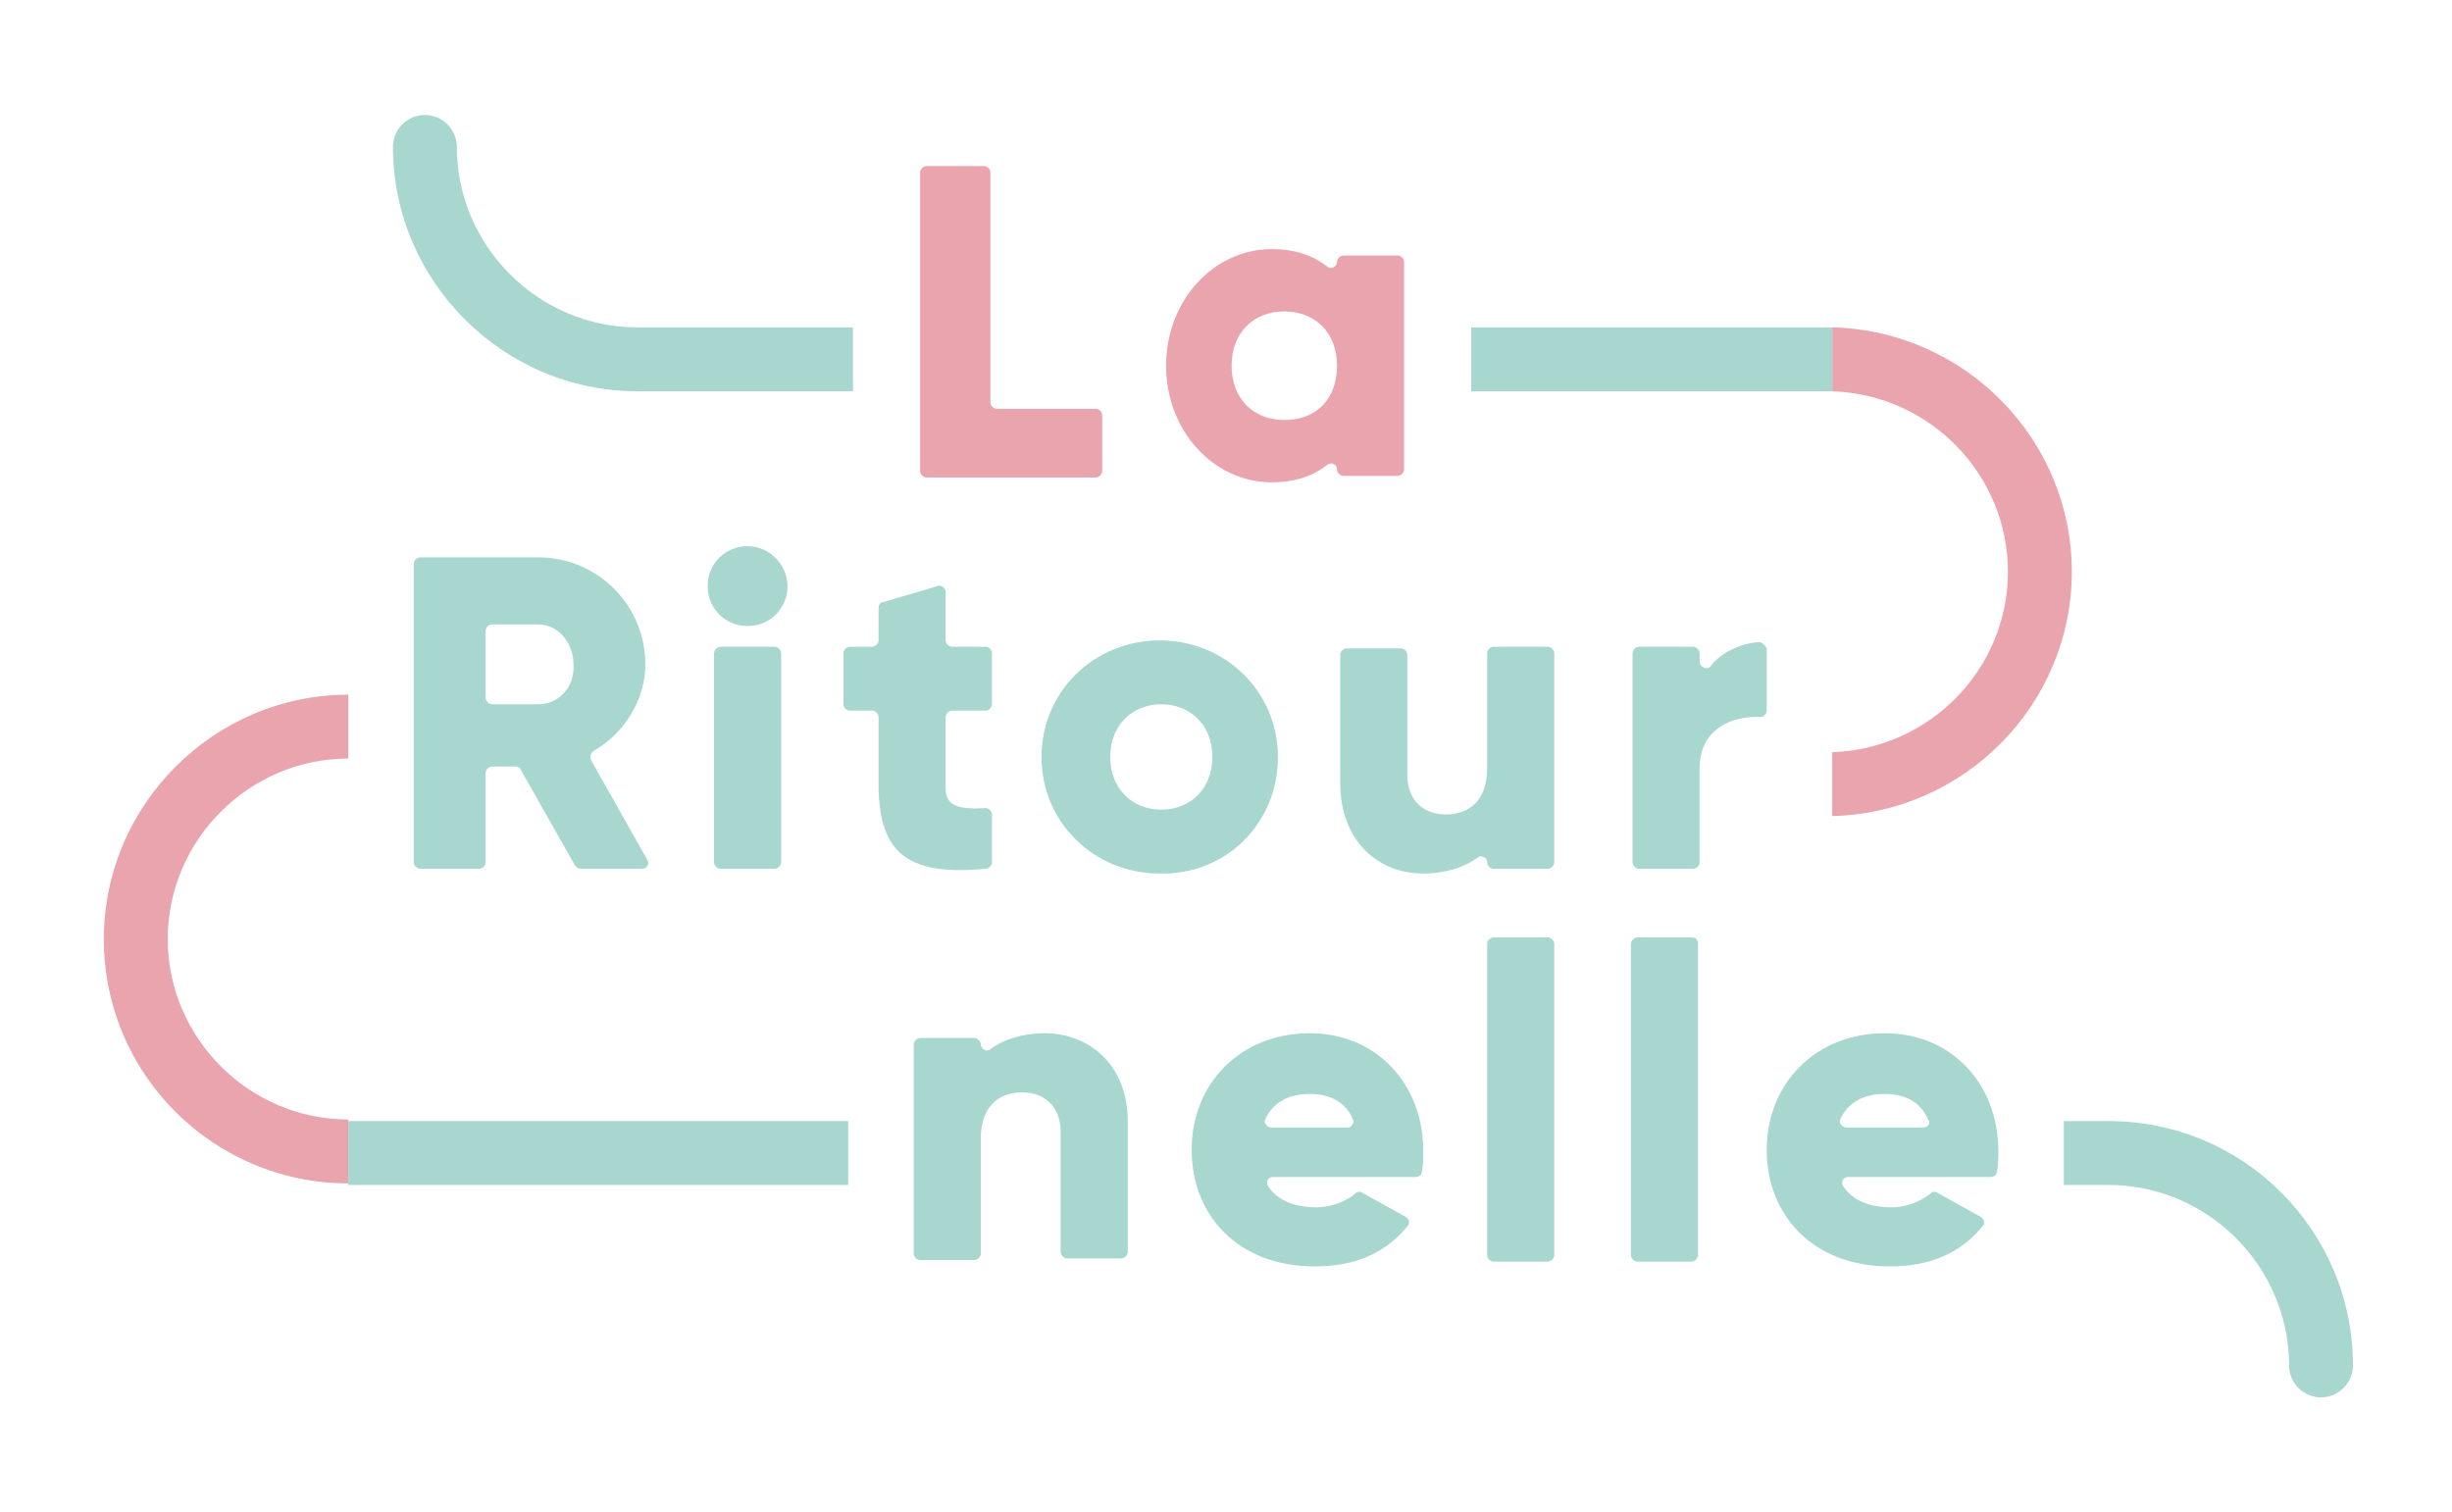 <?xml version="1.0" encoding="utf-8"?>
<!-- Generator: Adobe Illustrator 22.0.1, SVG Export Plug-In . SVG Version: 6.00 Build 0)  -->
<svg version="1.1" id="Calque_1" xmlns="http://www.w3.org/2000/svg" xmlns:xlink="http://www.w3.org/1999/xlink" x="0px" y="0px"
	 viewBox="0 0 153.5 94.7" style="enable-background:new 0 0 153.5 94.7;" xml:space="preserve">
<style type="text/css">
	.st0{fill:#EAA4AE;}
	.st1{fill:#A8D7D0;}
</style>
<g>
	<g>
		<path class="st0" d="M68.6,25.6h-6.2c-0.2,0-0.4-0.2-0.4-0.4V10.8c0-0.2-0.2-0.4-0.4-0.4H58c-0.2,0-0.4,0.2-0.4,0.4v18.7
			c0,0.2,0.2,0.4,0.4,0.4h10.6c0.2,0,0.4-0.2,0.4-0.4V26C69,25.8,68.8,25.6,68.6,25.6z"/>
		<path class="st0" d="M87.5,16h-3.4c-0.2,0-0.4,0.2-0.4,0.4c0,0.3-0.4,0.5-0.6,0.3c-0.9-0.7-2-1.1-3.5-1.1c-3.6,0-6.6,3.2-6.6,7.3
			c0,4.1,3,7.3,6.6,7.3c1.5,0,2.6-0.4,3.5-1.1c0.3-0.2,0.6,0,0.6,0.3c0,0.2,0.2,0.4,0.4,0.4h3.4c0.2,0,0.4-0.2,0.4-0.4V16.4
			C87.9,16.2,87.7,16,87.5,16z M80.4,26.3c-1.9,0-3.3-1.3-3.3-3.4c0-2.1,1.4-3.4,3.3-3.4c1.9,0,3.3,1.3,3.3,3.4
			C83.7,25,82.4,26.3,80.4,26.3z"/>
		<path class="st0" d="M6.5,58.8c0,8.5,6.9,15.3,15.3,15.3v-4c-6.2,0-11.3-5.1-11.3-11.3s5.1-11.3,11.3-11.3v-4
			C13.4,43.5,6.5,50.4,6.5,58.8z"/>
		<path class="st0" d="M114.7,20.5v4c6.1,0.2,11,5.2,11,11.3c0,6.1-4.9,11.1-11,11.3v4c8.3-0.2,15-7,15-15.3
			C129.7,27.5,123,20.7,114.7,20.5z"/>
	</g>
	<g>
		<rect x="92.1" y="20.5" class="st1" width="22.6" height="4"/>
		<path class="st1" d="M39.9,24.5L39.9,24.5L39.9,24.5C39.9,24.5,39.9,24.5,39.9,24.5C39.9,24.5,39.9,24.5,39.9,24.5l13.5,0v-4H39.9
			c-6.2,0-11.3-5.1-11.3-11.3c0-1.1-0.9-2-2-2c-1.1,0-2,0.9-2,2C24.6,17.6,31.5,24.5,39.9,24.5z"/>
		<path class="st1" d="M65.4,64.7c-1.4,0-2.6,0.4-3.4,1c-0.2,0.2-0.6,0-0.6-0.3c0-0.2-0.2-0.4-0.4-0.4h-3.4c-0.2,0-0.4,0.2-0.4,0.4
			v13.1c0,0.2,0.2,0.4,0.4,0.4h3.4c0.2,0,0.4-0.2,0.4-0.4v-7.2c0-2,1.1-2.9,2.6-2.9c1.3,0,2.4,0.8,2.4,2.5v7.5
			c0,0.2,0.2,0.4,0.4,0.4h3.4c0.2,0,0.4-0.2,0.4-0.4v-8.2C70.6,66.7,68.2,64.7,65.4,64.7z"/>
		<path class="st1" d="M46.8,34.2c-1.4,0-2.5,1.1-2.5,2.5c0,1.4,1.1,2.5,2.5,2.5c1.4,0,2.5-1.1,2.5-2.5
			C49.3,35.4,48.2,34.2,46.8,34.2z"/>
		<path class="st1" d="M61.7,54.4c0.2,0,0.4-0.2,0.4-0.4v-3c0-0.2-0.2-0.4-0.4-0.4c-1.6,0.1-2.5-0.1-2.5-1.2v-4.5
			c0-0.2,0.2-0.4,0.4-0.4h2.1c0.2,0,0.4-0.2,0.4-0.4v-3.2c0-0.2-0.2-0.4-0.4-0.4h-2.1c-0.2,0-0.4-0.2-0.4-0.4v-3
			c0-0.3-0.3-0.5-0.5-0.4l-3.4,1c-0.2,0-0.3,0.2-0.3,0.4v2c0,0.2-0.2,0.4-0.4,0.4h-1.4c-0.2,0-0.4,0.2-0.4,0.4v3.2
			c0,0.2,0.2,0.4,0.4,0.4h1.4c0.2,0,0.4,0.2,0.4,0.4v4.5C55.1,53.2,56.6,54.9,61.7,54.4z"/>
		<path class="st1" d="M45.1,40.5c-0.2,0-0.4,0.2-0.4,0.4V54c0,0.2,0.2,0.4,0.4,0.4h3.4c0.2,0,0.4-0.2,0.4-0.4V40.9
			c0-0.2-0.2-0.4-0.4-0.4H45.1z"/>
		<path class="st1" d="M37.2,47c1.9-1.1,3.2-3.2,3.2-5.4c0-3.7-3-6.7-6.7-6.7h-7.4c-0.2,0-0.4,0.2-0.4,0.4V54c0,0.2,0.2,0.4,0.4,0.4
			H30c0.2,0,0.4-0.2,0.4-0.4v-5.6c0-0.2,0.2-0.4,0.4-0.4h1.5c0.1,0,0.3,0.1,0.3,0.2l3.4,6c0.1,0.1,0.2,0.2,0.3,0.2h3.9
			c0.3,0,0.5-0.3,0.3-0.6L37,47.6C36.9,47.4,37,47.1,37.2,47z M33.7,44.1h-2.9c-0.2,0-0.4-0.2-0.4-0.4v-4.2c0-0.2,0.2-0.4,0.4-0.4
			h2.9c1.2,0,2.2,1.1,2.2,2.5C36,43,35,44.1,33.7,44.1z"/>
		<path class="st1" d="M93.5,54.4h3.4c0.2,0,0.4-0.2,0.4-0.4V40.9c0-0.2-0.2-0.4-0.4-0.4h-3.4c-0.2,0-0.4,0.2-0.4,0.4v7.2
			c0,2-1.1,2.9-2.6,2.9c-1.3,0-2.4-0.8-2.4-2.5v-7.5c0-0.2-0.2-0.4-0.4-0.4h-3.4c-0.2,0-0.4,0.2-0.4,0.4V49c0,3.7,2.4,5.7,5.2,5.7
			c1.4,0,2.6-0.4,3.4-1c0.2-0.2,0.6,0,0.6,0.3C93.1,54.2,93.3,54.4,93.5,54.4z"/>
		<path class="st1" d="M80,47.4c0-4.1-3.3-7.3-7.4-7.3c-4.1,0-7.4,3.2-7.4,7.3c0,4.1,3.3,7.3,7.4,7.3C76.7,54.8,80,51.6,80,47.4z
			 M72.7,50.7c-1.8,0-3.2-1.3-3.2-3.3c0-2,1.4-3.3,3.2-3.3c1.8,0,3.2,1.3,3.2,3.3C75.9,49.4,74.5,50.7,72.7,50.7z"/>
		<path class="st1" d="M105.9,58.7h-3.4c-0.2,0-0.4,0.2-0.4,0.4v19.5c0,0.2,0.2,0.4,0.4,0.4h3.4c0.2,0,0.4-0.2,0.4-0.4V59.1
			C106.3,58.9,106.2,58.7,105.9,58.7z"/>
		<path class="st1" d="M118,64.7c-4.4,0-7.4,3.2-7.4,7.3c0,4.1,2.9,7.3,7.7,7.3c2.5,0,4.4-0.8,5.8-2.5c0.2-0.2,0.1-0.5-0.1-0.6
			l-2.7-1.5c-0.1-0.1-0.3-0.1-0.4,0c-0.6,0.5-1.5,0.9-2.5,0.9c-1.3,0-2.4-0.4-3-1.3c-0.2-0.3,0-0.6,0.3-0.6h8.9
			c0.2,0,0.4-0.1,0.4-0.3c0.1-0.4,0.1-0.9,0.1-1.3C125.1,67.8,122.1,64.7,118,64.7z M120.4,70.6h-4.8c-0.3,0-0.5-0.3-0.4-0.5
			c0.5-1.1,1.5-1.6,2.8-1.6c1.1,0,2.2,0.4,2.7,1.6C120.9,70.3,120.7,70.6,120.4,70.6z"/>
		<path class="st1" d="M110.1,40.2c-1.1,0.1-2.3,0.6-3,1.5c-0.2,0.3-0.7,0.1-0.7-0.3v-0.5c0-0.2-0.2-0.4-0.4-0.4h-3.4
			c-0.2,0-0.4,0.2-0.4,0.4V54c0,0.2,0.2,0.4,0.4,0.4h3.4c0.2,0,0.4-0.2,0.4-0.4v-5.9c0-2.5,2.1-3.3,3.8-3.2c0.2,0,0.4-0.2,0.4-0.4
			v-3.9C110.5,40.4,110.3,40.2,110.1,40.2z"/>
		<path class="st1" d="M82,64.7c-4.4,0-7.4,3.2-7.4,7.3c0,4.1,2.9,7.3,7.7,7.3c2.5,0,4.4-0.8,5.8-2.5c0.2-0.2,0.1-0.5-0.1-0.6
			l-2.7-1.5c-0.1-0.1-0.3-0.1-0.4,0c-0.6,0.5-1.5,0.9-2.5,0.9c-1.3,0-2.4-0.4-3-1.3c-0.2-0.3,0-0.6,0.3-0.6h8.9
			c0.2,0,0.4-0.1,0.4-0.3c0.1-0.4,0.1-0.9,0.1-1.3C89.1,67.8,86.1,64.7,82,64.7z M84.4,70.6h-4.8c-0.3,0-0.5-0.3-0.4-0.5
			c0.5-1.1,1.5-1.6,2.8-1.6c1.1,0,2.2,0.4,2.7,1.6C84.8,70.3,84.6,70.6,84.4,70.6z"/>
		<path class="st1" d="M96.9,58.7h-3.4c-0.2,0-0.4,0.2-0.4,0.4v19.5c0,0.2,0.2,0.4,0.4,0.4h3.4c0.2,0,0.4-0.2,0.4-0.4V59.1
			C97.3,58.9,97.1,58.7,96.9,58.7z"/>
		<rect x="21.8" y="70.2" class="st1" width="31.3" height="4"/>
		<path class="st1" d="M132,70.2L132,70.2l-2.8,0v4h2.8c6.2,0,11.3,5.1,11.3,11.3c0,1.1,0.9,2,2,2c1.1,0,2-0.9,2-2
			C147.3,77.1,140.5,70.2,132,70.2z"/>
	</g>
</g>
</svg>
